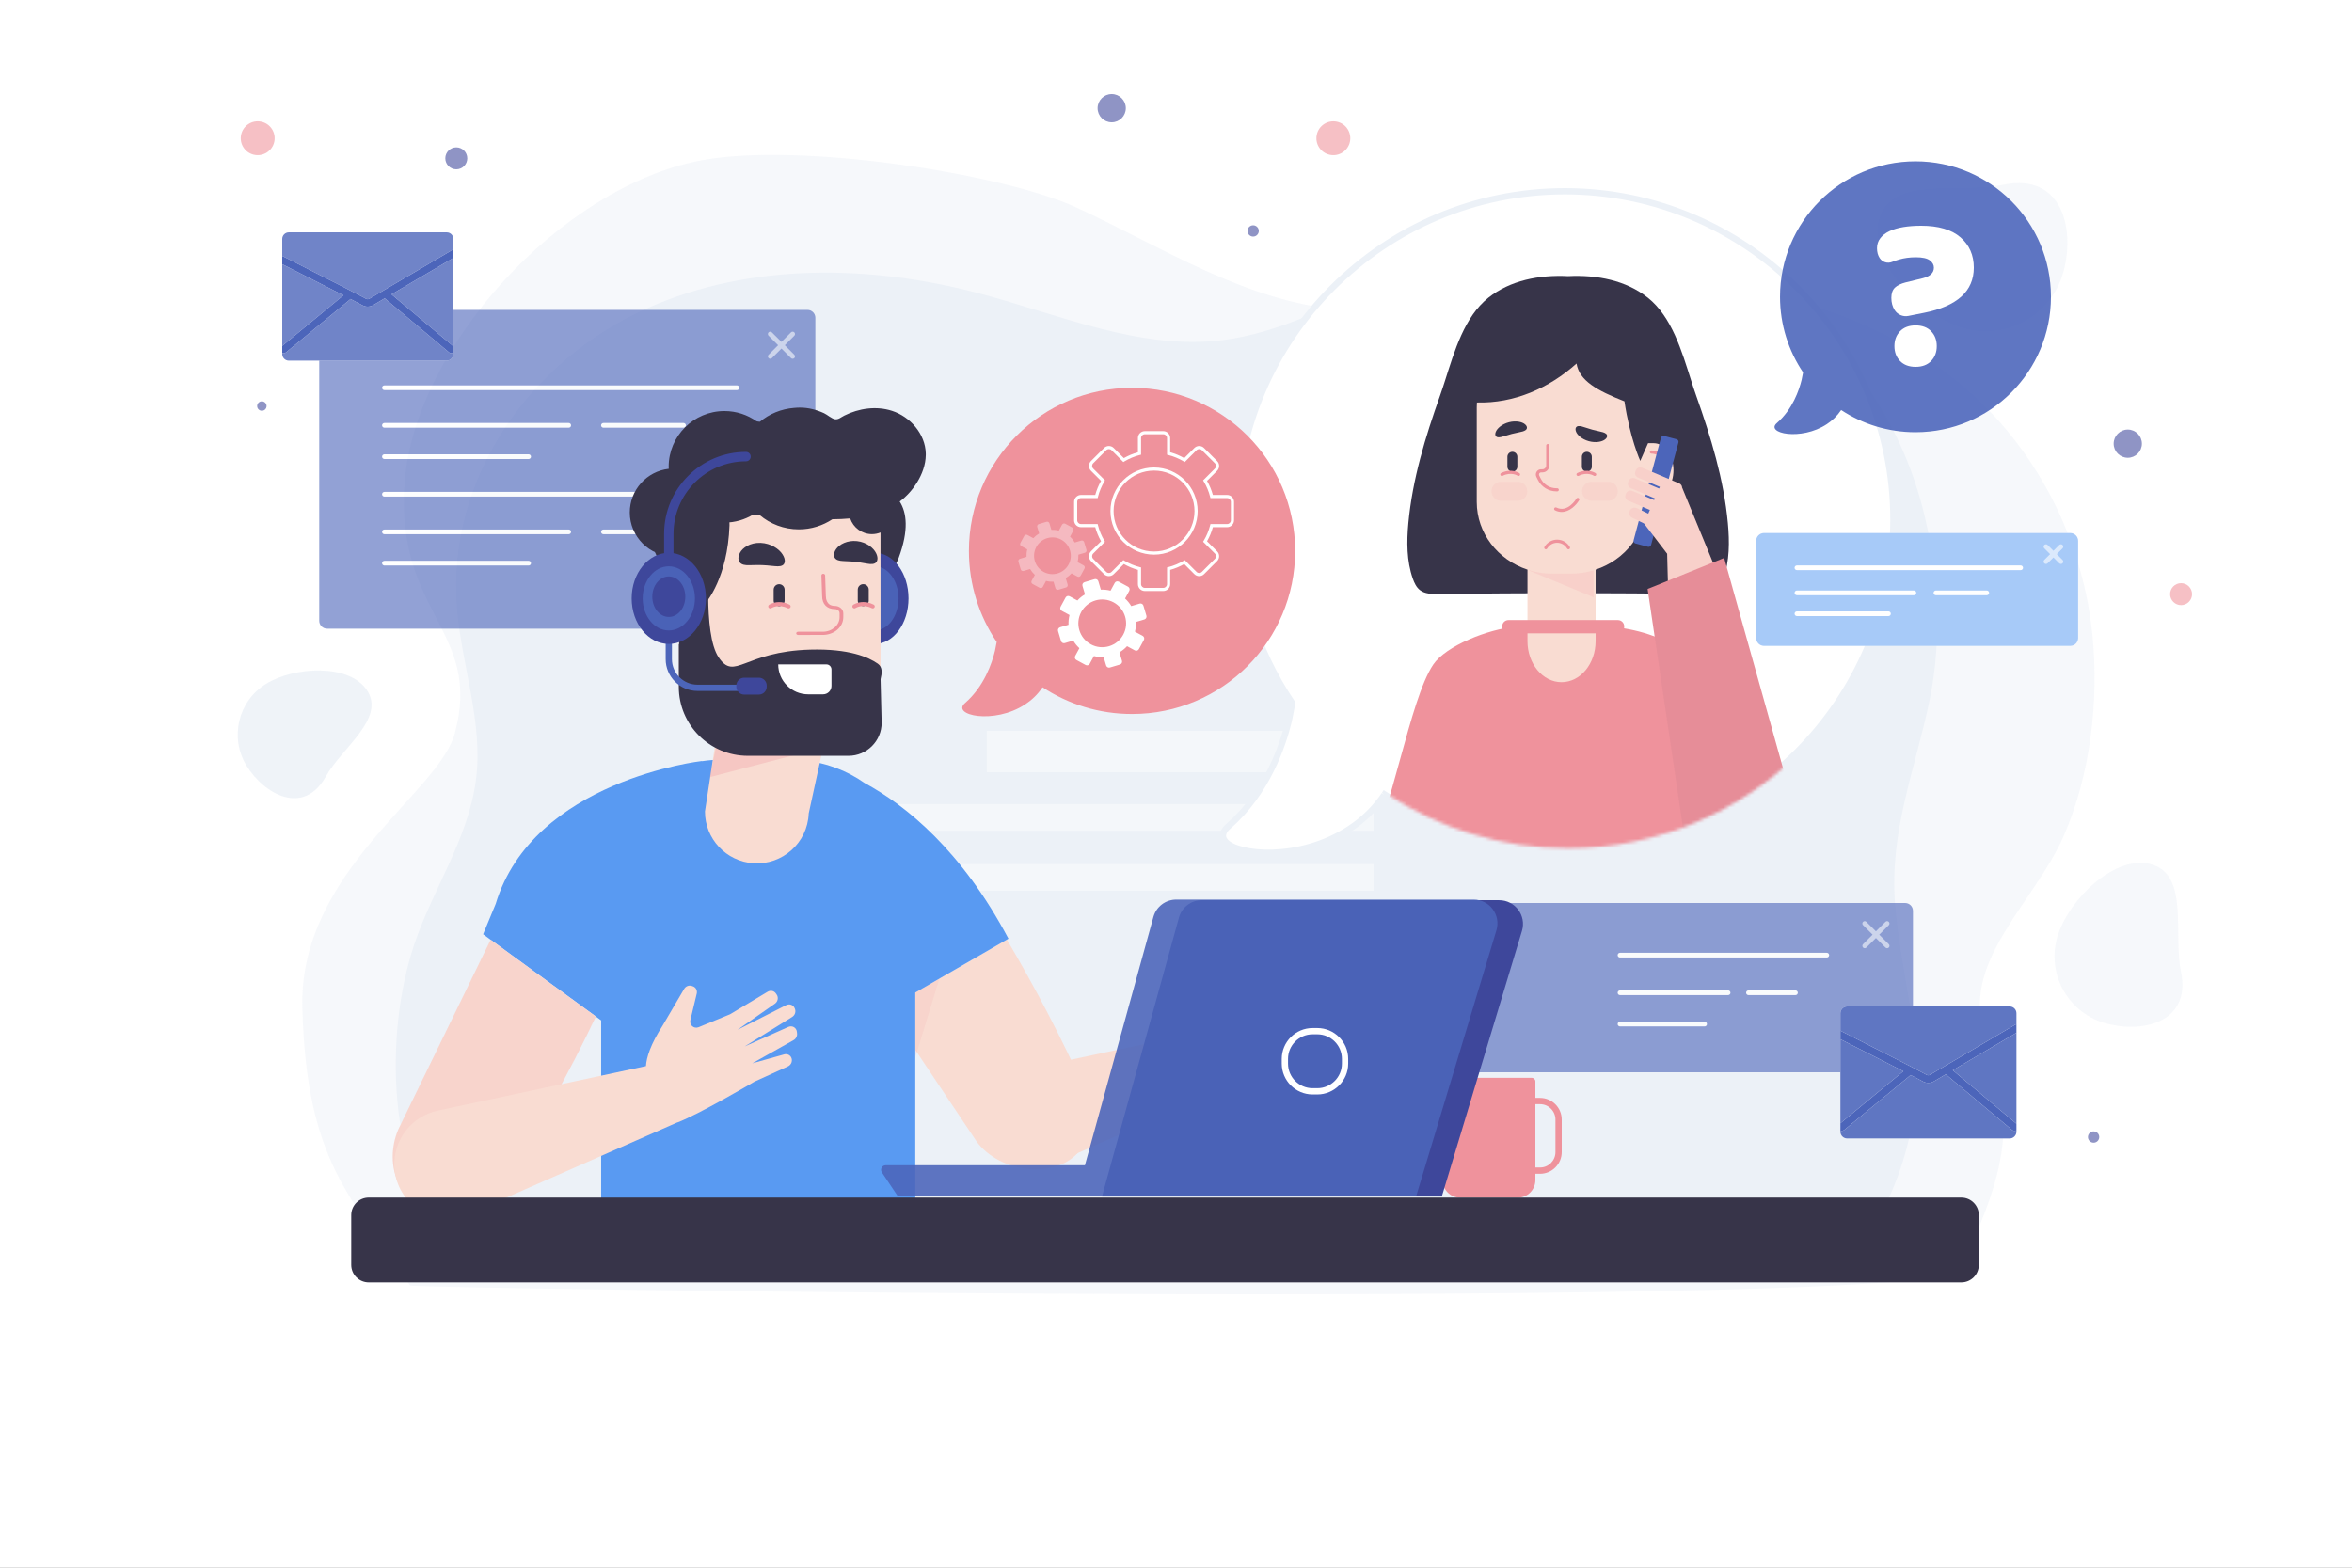 <svg width="750" height="500" viewBox="0 0 750 500" fill="none" xmlns="http://www.w3.org/2000/svg">
<rect x="0" y="0" width="750" height="500" fill="#808080" stroke="none"/>
<g clip-path="url(#clip0_127_3632)">
<path d="M750 0H0V500H750V0Z" fill="white"/>
<path opacity="0.81" d="M78.666 244.311C73.13 235.385 75.878 223.662 84.804 218.126C93.73 212.59 111.654 211.492 117.19 220.418C122.726 229.344 109.04 238.497 103.899 247.656C96.729 260.429 84.202 253.236 78.666 244.311Z" fill="#ECF1F7"/>
<path opacity="0.47" d="M670.747 326.171C659.067 322.562 652.525 310.167 656.135 298.486C659.744 286.806 674.646 272.148 686.327 275.757C698.007 279.367 692.981 297.861 695.463 309.831C698.924 326.527 682.427 329.78 670.747 326.171Z" fill="#ECF1F7"/>
<path opacity="0.47" d="M657.717 87.566C653.535 101.101 639.172 108.682 625.637 104.499C612.102 100.316 595.117 83.048 599.3 69.513C603.483 55.978 624.913 61.802 638.784 58.926C658.13 54.916 661.9 74.032 657.717 87.566Z" fill="#ECF1F7"/>
<path opacity="0.47" d="M625.314 404.844C635.829 380.239 645.324 362.052 633.28 330.752C624.299 307.412 648.7 288.19 658.14 266.464C666.542 247.128 669.308 223.875 667.258 202.807C664.46 174.043 651 145.23 627.688 124.639C591.363 92.554 536.416 84.467 488.259 91.885C468.088 94.992 448.084 100.495 427.431 98.763C397.308 96.237 370.773 78.919 343.347 66.224C319.826 55.337 254.738 45.249 223.528 51.162C178.527 59.686 132.061 111.153 129 154C126 196 154 201 145 234C139.814 253.015 95.243 278.055 96.411 321.414C97.74 370.754 111.786 381.265 130.74 409.992C131.387 410.973 619.628 418.151 625.314 404.844Z" fill="#ECF1F7"/>
<path d="M593.22 398.075C601.136 386.805 606.661 373.752 609.405 360.108C614.479 334.879 606.345 313.359 604.316 288.621C602.395 265.2 610.714 245.504 615.329 223.197C619.436 203.345 618.068 180.859 612.912 161.348C605.873 134.71 589.662 110.043 566.306 95.006C529.913 71.575 481.378 74.334 441.178 90.451C424.34 97.202 408.032 106.184 389.999 108.456C363.698 111.77 338.1 100.433 312.48 93.632C277.605 84.374 239.32 83.687 206.415 98.299C169.106 114.866 142.578 152.264 145.678 193.455C147.082 212.119 154.267 230.538 151.724 249.079C149.145 267.884 137.973 283.616 132.059 301.327C122.606 329.638 123.199 373.534 144.119 397.08C144.832 397.884 592.679 398.846 593.22 398.075Z" fill="#ECF1F7"/>
<path opacity="0.58" d="M678.5 146C680.985 146 683 143.985 683 141.5C683 139.015 680.985 137 678.5 137C676.015 137 674 139.015 674 141.5C674 143.985 676.015 146 678.5 146Z" fill="#3E479B"/>
<path opacity="0.58" d="M354.5 39C356.985 39 359 36.985 359 34.5C359 32.015 356.985 30 354.5 30C352.015 30 350 32.015 350 34.5C350 36.985 352.015 39 354.5 39Z" fill="#3E479B"/>
<path opacity="0.58" d="M695.5 193C697.433 193 699 191.433 699 189.5C699 187.567 697.433 186 695.5 186C693.567 186 692 187.567 692 189.5C692 191.433 693.567 193 695.5 193Z" fill="#EF929C"/>
<path opacity="0.58" d="M112.5 112C114.985 112 117 109.985 117 107.5C117 105.015 114.985 103 112.5 103C110.015 103 108 105.015 108 107.5C108 109.985 110.015 112 112.5 112Z" fill="#EF929C"/>
<path opacity="0.58" d="M145.5 54C147.433 54 149 52.433 149 50.5C149 48.567 147.433 47 145.5 47C143.567 47 142 48.567 142 50.5C142 52.433 143.567 54 145.5 54Z" fill="#3E479B"/>
<path opacity="0.58" d="M83.5 131C84.328 131 85 130.328 85 129.5C85 128.672 84.328 128 83.5 128C82.672 128 82 128.672 82 129.5C82 130.328 82.672 131 83.5 131Z" fill="#3E479B"/>
<path opacity="0.58" d="M430.459 45.217C429.836 48.136 426.964 49.996 424.046 49.373C421.127 48.75 419.267 45.878 419.89 42.96C420.513 40.041 423.385 38.181 426.303 38.804C429.221 39.427 431.082 42.298 430.459 45.217Z" fill="#EF929C"/>
<path opacity="0.58" d="M87.459 45.217C86.836 48.136 83.964 49.996 81.046 49.373C78.127 48.75 76.267 45.878 76.89 42.96C77.513 40.041 80.385 38.181 83.303 38.804C86.221 39.427 88.082 42.298 87.459 45.217Z" fill="#EF929C"/>
<path opacity="0.58" d="M401.361 74.027C401.153 75 400.196 75.62 399.223 75.412C398.25 75.204 397.63 74.247 397.838 73.274C398.046 72.301 399.003 71.681 399.976 71.889C400.949 72.097 401.569 73.054 401.361 74.027Z" fill="#3E479B"/>
<path opacity="0.58" d="M669.361 363.027C669.153 364 668.196 364.62 667.223 364.412C666.25 364.204 665.63 363.247 665.838 362.274C666.046 361.301 667.003 360.681 667.976 360.889C668.949 361.097 669.569 362.054 669.361 363.027Z" fill="#3E479B"/>
<g opacity="0.68">
<g opacity="0.89">
<path d="M257.498 200.51H104.295C102.913 200.51 101.793 199.39 101.793 198.008V101.343C101.793 99.961 102.913 98.841 104.295 98.841H257.498C258.88 98.841 260 99.961 260 101.343V198.008C260 199.389 258.88 200.51 257.498 200.51Z" fill="#4C65BA"/>
</g>
<path d="M235 158.388H122.584C122.17 158.388 121.834 158.052 121.834 157.638C121.834 157.224 122.17 156.888 122.584 156.888H235C235.414 156.888 235.75 157.224 235.75 157.638C235.75 158.052 235.414 158.388 235 158.388Z" fill="white"/>
<path d="M168.572 180.368H122.584C122.17 180.368 121.834 180.032 121.834 179.618C121.834 179.204 122.17 178.868 122.584 178.868H168.572C168.986 178.868 169.322 179.204 169.322 179.618C169.322 180.032 168.986 180.368 168.572 180.368Z" fill="white"/>
<path d="M181.347 170.377H122.584C122.17 170.377 121.834 170.041 121.834 169.627C121.834 169.213 122.17 168.877 122.584 168.877H181.347C181.761 168.877 182.097 169.213 182.097 169.627C182.097 170.041 181.761 170.377 181.347 170.377Z" fill="white"/>
<path d="M217.967 170.377H192.418C192.004 170.377 191.668 170.041 191.668 169.627C191.668 169.213 192.004 168.877 192.418 168.877H217.967C218.381 168.877 218.717 169.213 218.717 169.627C218.717 170.041 218.381 170.377 217.967 170.377Z" fill="white"/>
<path d="M235 124.418H122.584C122.17 124.418 121.834 124.082 121.834 123.668C121.834 123.254 122.17 122.918 122.584 122.918H235C235.414 122.918 235.75 123.254 235.75 123.668C235.75 124.082 235.414 124.418 235 124.418Z" fill="white"/>
<path d="M168.572 146.398H122.584C122.17 146.398 121.834 146.062 121.834 145.648C121.834 145.234 122.17 144.898 122.584 144.898H168.572C168.986 144.898 169.322 145.234 169.322 145.648C169.322 146.063 168.986 146.398 168.572 146.398Z" fill="white"/>
<path d="M181.347 136.407H122.584C122.17 136.407 121.834 136.071 121.834 135.657C121.834 135.243 122.17 134.907 122.584 134.907H181.347C181.761 134.907 182.097 135.243 182.097 135.657C182.097 136.071 181.761 136.407 181.347 136.407Z" fill="white"/>
<path d="M217.967 136.407H192.418C192.004 136.407 191.668 136.071 191.668 135.657C191.668 135.243 192.004 134.907 192.418 134.907H217.967C218.381 134.907 218.717 135.243 218.717 135.657C218.717 136.071 218.381 136.407 217.967 136.407Z" fill="white"/>
<g opacity="0.59">
<path d="M252.757 114.427C252.565 114.427 252.373 114.354 252.227 114.207L245.083 107.064C244.79 106.771 244.79 106.296 245.083 106.003C245.376 105.71 245.851 105.71 246.144 106.003L253.288 113.147C253.581 113.44 253.581 113.915 253.288 114.207C253.141 114.354 252.949 114.427 252.757 114.427Z" fill="white"/>
<path d="M245.614 114.427C245.422 114.427 245.23 114.354 245.084 114.207C244.791 113.914 244.791 113.439 245.084 113.147L252.228 106.003C252.521 105.71 252.996 105.71 253.289 106.003C253.582 106.296 253.582 106.771 253.289 107.064L246.145 114.207C245.998 114.354 245.806 114.427 245.614 114.427Z" fill="white"/>
</g>
</g>
<path d="M142.458 74.105H92.106C90.943 74.105 90 75.048 90 76.211V81.622V84.27V110.316V112.577V112.921C90 114.084 90.943 115.027 92.106 115.027H142.458C143.621 115.027 144.564 114.084 144.564 112.921V112.487V110.458V82.267V79.629V76.212C144.564 75.049 143.621 74.105 142.458 74.105Z" fill="white"/>
<path opacity="0.8" d="M111.215 92.41L116.736 95.308C117.065 95.48 117.456 95.476 117.781 95.293L142.296 80.864L144.141 79.778C144.275 79.699 144.419 79.651 144.565 79.629V76.212C144.565 75.049 143.622 74.106 142.459 74.106H92.106C90.943 74.106 90 75.049 90 76.212V81.623L91.331 82.3L111.215 92.41Z" fill="#4C65BA"/>
<path opacity="0.8" d="M90 84.271V110.317L109.509 94.191L90 84.271Z" fill="#4C65BA"/>
<path opacity="0.8" d="M144.564 110.46V82.267L124.83 93.883L144.564 110.46Z" fill="#4C65BA"/>
<path opacity="0.8" d="M143.193 112.391L122.672 95.153L118.958 97.339C118.418 97.643 117.827 97.795 117.239 97.795C116.69 97.795 116.142 97.663 115.639 97.399L111.75 95.357C111.696 95.428 111.635 95.496 111.563 95.556L91.189 112.397C90.969 112.579 90.702 112.668 90.438 112.668C90.288 112.668 90.14 112.635 90 112.579V112.923C90 114.086 90.943 115.029 92.106 115.029H142.458C143.621 115.029 144.564 114.086 144.564 112.923V112.489C144.377 112.603 144.166 112.668 143.951 112.668C143.684 112.668 143.414 112.577 143.193 112.391Z" fill="#4C65BA"/>
<path d="M144.564 79.629C144.419 79.651 144.275 79.698 144.14 79.778L142.295 80.864L117.78 95.293C117.455 95.476 117.065 95.481 116.735 95.308L111.214 92.41L91.33 82.3L90 81.623V84.271L109.509 94.191L90 110.317V112.579C90.14 112.635 90.288 112.668 90.438 112.668C90.703 112.668 90.969 112.579 91.189 112.397L111.563 95.556C111.635 95.496 111.696 95.429 111.75 95.357L115.639 97.399C116.142 97.663 116.689 97.795 117.239 97.795C117.827 97.795 118.418 97.643 118.958 97.339L122.672 95.153L143.193 112.391C143.414 112.577 143.684 112.668 143.951 112.668C144.166 112.668 144.377 112.603 144.564 112.489V110.46L124.83 93.883L144.564 82.267V79.629Z" fill="#4C65BA"/>
<g opacity="0.68">
<g opacity="0.89">
<path d="M607.498 342H458.502C457.12 342 456 340.88 456 339.498V290.502C456 289.12 457.12 288 458.502 288H607.498C608.88 288 610 289.12 610 290.502V339.498C610 340.88 608.88 342 607.498 342Z" fill="#4C65BA"/>
</g>
<path d="M582.524 305.388H516.584C516.17 305.388 515.834 305.052 515.834 304.638C515.834 304.224 516.17 303.888 516.584 303.888H582.524C582.938 303.888 583.274 304.224 583.274 304.638C583.274 305.052 582.938 305.388 582.524 305.388Z" fill="white"/>
<path d="M543.56 327.368H516.584C516.17 327.368 515.834 327.032 515.834 326.618C515.834 326.204 516.17 325.868 516.584 325.868H543.56C543.974 325.868 544.31 326.204 544.31 326.618C544.31 327.032 543.974 327.368 543.56 327.368Z" fill="white"/>
<path d="M551.053 317.377H516.584C516.17 317.377 515.834 317.041 515.834 316.627C515.834 316.213 516.17 315.877 516.584 315.877H551.053C551.467 315.877 551.803 316.213 551.803 316.627C551.803 317.041 551.467 317.377 551.053 317.377Z" fill="white"/>
<path d="M572.533 317.377H557.547C557.133 317.377 556.797 317.041 556.797 316.627C556.797 316.213 557.133 315.877 557.547 315.877H572.533C572.947 315.877 573.283 316.213 573.283 316.627C573.283 317.041 572.947 317.377 572.533 317.377Z" fill="white"/>
<g opacity="0.59">
<path d="M601.758 302.427C601.566 302.427 601.374 302.354 601.228 302.207L594.085 295.064C593.792 294.771 593.792 294.296 594.085 294.003C594.378 293.71 594.853 293.71 595.145 294.003L602.289 301.147C602.582 301.44 602.582 301.915 602.289 302.207C602.142 302.353 601.95 302.427 601.758 302.427Z" fill="white"/>
<path d="M594.614 302.427C594.422 302.427 594.23 302.354 594.084 302.207C593.791 301.914 593.791 301.44 594.084 301.147L601.227 294.003C601.52 293.71 601.995 293.71 602.288 294.003C602.581 294.296 602.581 294.771 602.288 295.064L595.144 302.207C594.998 302.353 594.807 302.427 594.614 302.427Z" fill="white"/>
</g>
</g>
<path d="M640.833 321H589.027C587.83 321 586.86 321.97 586.86 323.167V328.734V331.459V358.258V360.585V360.939C586.86 362.136 587.83 363.106 589.027 363.106H640.833C642.03 363.106 643 362.136 643 360.939V360.493V358.405V329.398V326.683V323.167C643 321.97 642.03 321 640.833 321Z" fill="white"/>
<path opacity="0.89" d="M608.687 339.833L614.368 342.815C614.707 342.992 615.108 342.987 615.443 342.799L640.666 327.953L642.564 326.836C642.702 326.754 642.85 326.705 643 326.683V323.167C643 321.97 642.03 321 640.833 321H589.027C587.83 321 586.86 321.97 586.86 323.167V328.734L588.229 329.43L608.687 339.833Z" fill="#4C65BA"/>
<path opacity="0.89" d="M586.859 331.459V358.258L606.932 341.665L586.859 331.459Z" fill="#4C65BA"/>
<path opacity="0.89" d="M643 358.405V329.398L622.696 341.349L643 358.405Z" fill="#4C65BA"/>
<path opacity="0.89" d="M641.589 360.392L620.475 342.656L616.654 344.905C616.098 345.218 615.49 345.374 614.885 345.374C614.32 345.374 613.756 345.238 613.239 344.966L609.238 342.865C609.182 342.938 609.12 343.008 609.046 343.069L588.083 360.397C587.856 360.584 587.582 360.675 587.31 360.675C587.156 360.675 587.004 360.641 586.859 360.583V360.937C586.859 362.134 587.829 363.104 589.026 363.104H640.832C642.029 363.104 642.999 362.134 642.999 360.937V360.491C642.806 360.609 642.589 360.675 642.368 360.675C642.094 360.676 641.817 360.583 641.589 360.392Z" fill="#4C65BA"/>
<path d="M643 326.683C642.85 326.705 642.702 326.755 642.564 326.836L640.666 327.953L615.443 342.8C615.109 342.988 614.707 342.993 614.368 342.816L608.687 339.834L588.229 329.431L586.86 328.735V331.46L606.932 341.666L586.86 358.258V360.585C587.004 360.643 587.156 360.677 587.311 360.677C587.583 360.677 587.857 360.586 588.084 360.399L609.047 343.071C609.121 343.01 609.183 342.94 609.239 342.867L613.24 344.968C613.757 345.24 614.321 345.376 614.886 345.376C615.491 345.376 616.099 345.22 616.655 344.907L620.476 342.658L641.59 360.394C641.818 360.585 642.095 360.679 642.37 360.679C642.591 360.679 642.808 360.612 643.001 360.495V358.407L622.697 341.351L643 329.398V326.683Z" fill="#4C65BA"/>
<g opacity="0.43">
<path d="M438 233.085H314.671V246.275H438V233.085Z" fill="white"/>
<path d="M438 256.469H286.21V264.972H438V256.469Z" fill="white"/>
<path d="M438 275.602H286.21V284.105H438V275.602Z" fill="white"/>
</g>
<path d="M498.997 61C441.134 61 394.227 107.907 394.227 165.77C394.227 187.433 400.803 207.559 412.066 224.264C412.025 224.578 411.376 227.778 410.958 229.929C409 238.004 403.95 252.805 391.846 263.397C382.465 271.297 410.35 277.557 430.426 264.298C434.527 261.612 438.321 258.069 441.43 253.487C441.458 253.446 441.481 253.406 441.509 253.365C458.014 264.219 477.766 270.54 498.998 270.54C556.861 270.54 603.769 223.633 603.769 165.77C603.769 107.907 556.86 61 498.997 61Z" fill="white"/>
<path d="M389.756 268.746C389.08 267.843 387.869 265.437 391.186 262.644C403.124 252.199 408.087 237.516 409.975 229.738C410.139 228.895 410.338 227.89 410.522 226.961C410.706 226.036 410.908 225.019 411.009 224.487C399.372 207.086 393.225 186.792 393.225 165.771C393.225 107.449 440.673 60.001 498.996 60.001C557.319 60.001 604.766 107.449 604.766 165.771C604.766 224.093 557.318 271.541 498.996 271.541C478.604 271.541 458.844 265.733 441.78 254.735C438.861 258.851 435.229 262.347 430.975 265.132C422.432 270.775 412.468 272.95 404.402 272.95C397.274 272.95 391.629 271.252 389.756 268.746ZM441.427 253.486L440.675 252.81L441.226 251.983L442.057 252.529C458.979 263.658 478.668 269.541 498.995 269.541C556.215 269.541 602.765 222.99 602.765 165.771C602.765 108.552 556.215 62 498.995 62C441.775 62 395.224 108.551 395.224 165.77C395.224 186.527 401.333 206.561 412.892 223.705L413.104 224.019L413.054 224.394C413.027 224.598 412.868 225.409 412.483 227.35C412.299 228.277 412.101 229.279 411.927 230.165C409.975 238.218 404.854 253.341 392.487 264.162C390.24 266.055 391.081 267.18 391.356 267.549C394.455 271.696 414.085 273.89 429.875 263.462C434.143 260.666 437.752 257.121 440.6 252.926L441.427 253.486Z" fill="#ECF1F7"/>
<mask id="mask0_127_3632" style="mask-type:luminance" maskUnits="userSpaceOnUse" x="390" y="61" width="215" height="211">
<path d="M499.997 61C442.134 61 395.227 107.907 395.227 165.77C395.227 187.433 401.803 207.559 413.066 224.264C413.025 224.578 412.376 227.778 411.958 229.929C410 238.004 404.95 252.805 392.846 263.397C383.465 271.297 411.35 277.557 431.426 264.298C435.527 261.612 439.321 258.069 442.43 253.487C442.458 253.446 442.481 253.406 442.509 253.365C459.014 264.219 478.766 270.54 499.998 270.54C557.861 270.54 604.769 223.633 604.769 165.77C604.769 107.907 557.86 61 499.997 61Z" fill="white"/>
</mask>
<g mask="url(#mask0_127_3632)">
<path d="M507.789 199.589H493.074C493.074 199.589 484.433 199.644 483.282 199.856C474.517 200.661 461 206 457 212C449.455 223.317 443.98 259.076 435 276L454.72 282.112H540.954L542.131 218.177C542.13 207.911 526.755 199.589 507.789 199.589Z" fill="#EF929C"/>
<path d="M550.978 166.86C549.69 152.888 545.562 139.388 540.889 126.222C540.339 124.672 539.809 123.044 539.274 121.372C536.252 111.915 533.098 101.048 525.477 94.963C518.519 89.408 509.232 87.602 500.036 88.072C490.839 87.602 481.552 89.407 474.594 94.963C466.973 101.048 463.819 111.915 460.797 121.372C460.263 123.044 459.733 124.672 459.182 126.222C454.509 139.388 450.381 152.888 449.093 166.86C448.546 172.791 448.538 178.912 450.506 184.533C450.992 185.922 451.642 187.329 452.81 188.225C454.373 189.423 456.507 189.456 458.477 189.438C472.33 189.307 486.181 189.186 500.035 189.174C513.889 189.186 527.739 189.307 541.593 189.438C543.563 189.457 545.696 189.423 547.26 188.225C548.428 187.33 549.078 185.922 549.564 184.533C551.533 178.911 551.525 172.791 550.978 166.86Z" fill="#373449"/>
<path d="M527.31 141.345H525.529L523.038 146.995C523.038 146.995 519.748 139.792 518 128C509.26 124.547 503.62 121.441 502.72 115.944C493.932 123.821 482.825 128.688 470.96 128.371C470.926 128.871 470.902 129.374 470.902 129.882V160.054C470.902 170.078 477.667 178.581 487.076 181.683V204.484C487.076 211.715 491.94 217.578 497.939 217.578C503.939 217.578 508.802 211.716 508.802 204.484V181.683C518.211 178.581 524.976 170.078 524.976 160.054V158.593H527.31C530.804 158.593 533.636 154.732 533.636 149.97C533.636 145.206 530.804 141.345 527.31 141.345Z" fill="#F9DCD2"/>
<path opacity="0.16" d="M494.921 182.951C492.406 182.951 489.982 182.581 487.703 181.897L487.575 181.981L508.173 190.501V181.897C505.895 182.58 503.471 182.95 500.956 182.95H494.921V182.951Z" fill="#EF929C"/>
<path d="M531.456 149.985C531.18 149.985 530.956 149.761 530.956 149.485C530.956 144.727 526.776 144.672 526.599 144.672C526.323 144.672 526.099 144.448 526.099 144.172C526.099 143.896 526.323 143.672 526.599 143.672C526.653 143.672 531.956 143.738 531.956 149.485C531.956 149.761 531.732 149.985 531.456 149.985Z" fill="#EF929C"/>
<path opacity="0.11" d="M483.968 159.725H478.655C476.978 159.725 475.619 158.366 475.619 156.689C475.619 155.012 476.978 153.653 478.655 153.653H483.968C485.645 153.653 487.004 155.012 487.004 156.689C487.003 158.366 485.644 159.725 483.968 159.725Z" fill="#EF929C"/>
<path opacity="0.11" d="M512.843 159.725H507.53C505.853 159.725 504.494 158.366 504.494 156.689C504.494 155.012 505.853 153.653 507.53 153.653H512.843C514.52 153.653 515.879 155.012 515.879 156.689C515.879 158.366 514.52 159.725 512.843 159.725Z" fill="#EF929C"/>
<path d="M492.923 175.201C492.837 175.201 492.751 175.18 492.673 175.134C492.434 174.996 492.352 174.69 492.49 174.451C493.324 173.01 494.875 172.115 496.538 172.115C498.2 172.115 499.751 173.01 500.586 174.45C500.725 174.689 500.643 174.994 500.404 175.133C500.166 175.27 499.859 175.191 499.72 174.951C499.064 173.818 497.844 173.114 496.537 173.114C495.229 173.114 494.011 173.818 493.354 174.951C493.263 175.112 493.095 175.201 492.923 175.201Z" fill="#EF929C"/>
<path d="M482.262 150.431C481.388 150.431 480.679 149.722 480.679 148.848V145.681C480.679 144.806 481.388 144.098 482.262 144.098C483.137 144.098 483.845 144.807 483.845 145.681V148.848C483.845 149.723 483.136 150.431 482.262 150.431Z" fill="#373449"/>
<path d="M486.512 137.154C485.963 137.58 485.142 137.71 484.357 137.881C483.563 138.036 482.768 138.212 482.084 138.389C481.398 138.566 480.617 138.796 479.847 139.045C479.077 139.275 478.292 139.56 477.614 139.45C476.961 139.353 476.538 138.702 477.008 137.645C477.442 136.623 478.915 135.253 481.183 134.661C483.452 134.081 485.375 134.575 486.224 135.266C487.12 135.971 487.043 136.751 486.512 137.154Z" fill="#373449"/>
<path d="M506.009 150.431C505.134 150.431 504.426 149.722 504.426 148.848V145.681C504.426 144.806 505.135 144.098 506.009 144.098C506.884 144.098 507.592 144.807 507.592 145.681V148.848C507.592 149.723 506.883 150.431 506.009 150.431Z" fill="#373449"/>
<path d="M503.256 135.901C503.945 135.804 504.721 136.099 505.487 136.341C506.254 136.601 507.03 136.843 507.712 137.029C508.395 137.216 509.187 137.404 509.98 137.571C510.763 137.754 511.585 137.897 512.119 138.329C512.637 138.738 512.681 139.513 511.748 140.196C510.863 140.867 508.905 141.325 506.642 140.711C504.385 140.087 502.961 138.703 502.568 137.681C502.141 136.625 502.594 135.986 503.256 135.901Z" fill="#373449"/>
<path d="M497.974 163.28C497.293 163.28 496.579 163.124 495.846 162.757C495.599 162.633 495.499 162.333 495.622 162.086C495.746 161.839 496.046 161.742 496.293 161.862C499.864 163.646 502.587 159.215 502.701 159.025C502.843 158.789 503.148 158.712 503.387 158.855C503.623 158.997 503.7 159.304 503.558 159.541C502.665 161.031 500.559 163.28 497.974 163.28Z" fill="#EF929C"/>
<path d="M503.198 151.82C503.015 151.82 502.839 151.719 502.751 151.544C502.628 151.297 502.727 150.997 502.975 150.873C506.232 149.245 508.686 150.836 508.789 150.904C509.018 151.057 509.081 151.367 508.928 151.597C508.775 151.827 508.467 151.887 508.237 151.737C508.154 151.682 506.144 150.407 503.423 151.767C503.35 151.803 503.273 151.82 503.198 151.82Z" fill="#EF929C"/>
<path d="M478.912 151.82C478.729 151.82 478.553 151.719 478.465 151.544C478.342 151.297 478.442 150.997 478.689 150.873C481.945 149.245 484.399 150.836 484.503 150.904C484.732 151.057 484.795 151.367 484.642 151.597C484.488 151.827 484.18 151.887 483.951 151.737C483.867 151.682 481.857 150.407 479.137 151.767C479.063 151.803 478.987 151.82 478.912 151.82Z" fill="#EF929C"/>
<path d="M496.573 156.722H496.326C493.8 156.722 491.528 155.318 490.398 153.059L489.915 152.093C489.654 151.57 489.682 150.961 489.989 150.465C490.296 149.968 490.829 149.671 491.413 149.671H491.856C492.513 149.671 493.047 149.137 493.047 148.48V142.102C493.047 141.826 493.271 141.602 493.547 141.602C493.823 141.602 494.047 141.826 494.047 142.102V148.48C494.047 149.688 493.064 150.671 491.856 150.671H491.413C491.174 150.671 490.965 150.788 490.84 150.991C490.714 151.194 490.703 151.433 490.81 151.647L491.293 152.613C492.252 154.532 494.181 155.723 496.326 155.723H496.573C496.849 155.723 497.073 155.947 497.073 156.223C497.073 156.498 496.85 156.722 496.573 156.722Z" fill="#EF929C"/>
<path d="M481.012 202H515.919C517.023 202 517.919 201.105 517.919 200V199.768C517.919 198.663 517.023 197.768 515.919 197.768H481.012C479.907 197.768 479.012 198.663 479.012 199.768V200C479.012 201.105 479.907 202 481.012 202Z" fill="#EF929C"/>
<path d="M525.486 174.396L521.503 173.334C521.064 173.217 520.802 172.766 520.92 172.326L529.642 139.62C529.759 139.181 530.21 138.919 530.65 139.036L534.633 140.098C535.072 140.215 535.334 140.666 535.217 141.106L526.495 173.812C526.376 174.252 525.925 174.513 525.486 174.396Z" fill="#4C65BA"/>
<path d="M547.018 181.384L536.378 155.5C536.35 154.943 536.023 154.419 535.477 154.188L523.618 149.168C522.858 148.846 521.974 149.205 521.652 149.965L521.495 150.336C521.173 151.096 521.532 151.98 522.292 152.302L529.307 155.271L529.066 155.828L521.317 152.548C520.557 152.226 519.673 152.585 519.351 153.345L519.194 153.716C518.872 154.476 519.231 155.361 519.991 155.682L527.713 158.95L527.471 159.507L520.493 156.553C519.733 156.231 518.849 156.59 518.527 157.35L518.37 157.721C518.049 158.481 518.407 159.365 519.167 159.687L526.119 162.629L525.6 163.828L521.955 162.075C521.112 161.669 520.09 162.027 519.685 162.871C519.279 163.714 519.638 164.736 520.481 165.141L524.247 166.952L531.625 176.61L531.879 186.297L547.018 181.384Z" fill="#F9DCD2"/>
<path opacity="0.16" d="M547.018 181.384L536.378 155.5C536.35 154.943 536.023 154.419 535.477 154.188L523.618 149.168C522.858 148.846 521.974 149.205 521.652 149.965L521.495 150.336C521.173 151.096 521.532 151.98 522.292 152.302L529.307 155.271L529.066 155.828L521.317 152.548C520.557 152.226 519.673 152.585 519.351 153.345L519.194 153.716C518.872 154.476 519.231 155.361 519.991 155.682L527.713 158.95L527.471 159.507L520.493 156.553C519.733 156.231 518.849 156.59 518.527 157.35L518.37 157.721C518.049 158.481 518.407 159.365 519.167 159.687L526.119 162.629L525.6 163.828L521.955 162.075C521.112 161.669 520.09 162.027 519.685 162.871C519.279 163.714 519.638 164.736 520.481 165.141L524.247 166.952L531.625 176.61L531.879 186.297L547.018 181.384Z" fill="#EF929C"/>
<path d="M538 273L525.385 187.847L549.794 177.956L575 268C580.587 289.41 538 273 538 273Z" fill="#EF929C"/>
<path opacity="0.05" d="M538 273L525.385 187.847L549.794 177.956L575 268C580.587 289.41 538 273 538 273Z" fill="#373449"/>
</g>
<path opacity="0.89" d="M610.804 51.457C586.947 51.457 567.608 70.797 567.608 94.653C567.608 103.584 570.319 111.882 574.963 118.77C574.946 118.899 574.679 120.219 574.506 121.106C573.699 124.435 571.617 130.538 566.626 134.905C562.758 138.162 574.255 140.743 582.532 135.277C584.223 134.17 585.787 132.709 587.069 130.82C587.08 130.803 587.09 130.787 587.102 130.77C593.907 135.245 602.051 137.851 610.804 137.851C634.661 137.851 654 118.511 654 94.655C654 70.797 634.66 51.457 610.804 51.457Z" fill="#4C65BA"/>
<path d="M608.521 100.761C606.826 101.097 605.099 100.36 604.167 98.906L604.16 98.895C603.457 97.794 603.105 96.493 603.105 94.992C603.105 93.54 603.492 92.45 604.265 91.723C605.039 90.997 606.175 90.446 607.675 90.07L613.159 88.734C615.503 88.125 616.675 87 616.675 85.359C616.675 84.469 616.241 83.696 615.374 83.039C614.506 82.383 613.019 82.054 610.909 82.054C608.987 82.054 607.182 82.3 605.495 82.792C604.71 83.021 603.995 83.268 603.352 83.533C601.899 84.131 600.235 83.618 599.379 82.3C598.816 81.433 598.535 80.39 598.535 79.171C598.535 77.953 598.887 76.886 599.59 75.972C600.293 75.058 601.266 74.309 602.508 73.722C603.75 73.137 605.226 72.703 606.938 72.421C608.648 72.14 610.535 71.999 612.598 71.999C618.128 71.999 622.312 73.23 625.148 75.69C627.984 78.151 629.402 81.374 629.402 85.358C629.402 92.858 624.104 97.663 613.512 99.772L608.521 100.761ZM604.09 110.391C604.09 108.469 604.687 106.887 605.883 105.645C607.078 104.404 608.731 103.782 610.84 103.782C612.949 103.782 614.602 104.404 615.797 105.645C616.992 106.888 617.59 108.469 617.59 110.391C617.59 112.314 616.992 113.896 615.797 115.137C614.602 116.379 612.949 117.001 610.84 117.001C608.731 117.001 607.078 116.379 605.883 115.137C604.688 113.895 604.09 112.313 604.09 110.391Z" fill="white"/>
<path d="M660.165 206H562.502C561.12 206 560 204.88 560 203.498V172.502C560 171.12 561.12 170 562.502 170H660.165C661.547 170 662.667 171.12 662.667 172.502V203.498C662.667 204.88 661.547 206 660.165 206Z" fill="white"/>
<g opacity="0.53">
<path d="M660.165 206H562.502C561.12 206 560 204.88 560 203.498V172.502C560 171.12 561.12 170 562.502 170H660.165C661.547 170 662.667 171.12 662.667 172.502V203.498C662.667 204.88 661.547 206 660.165 206Z" fill="#599AF2"/>
</g>
<path d="M644.35 181.842H573C572.586 181.842 572.25 181.506 572.25 181.092C572.25 180.678 572.586 180.342 573 180.342H644.35C644.764 180.342 645.1 180.678 645.1 181.092C645.1 181.506 644.764 181.842 644.35 181.842Z" fill="white"/>
<path d="M602.188 196.495H573C572.586 196.495 572.25 196.159 572.25 195.745C572.25 195.331 572.586 194.995 573 194.995H602.188C602.602 194.995 602.938 195.331 602.938 195.745C602.938 196.159 602.602 196.495 602.188 196.495Z" fill="white"/>
<path d="M610.297 189.835H573C572.586 189.835 572.25 189.499 572.25 189.085C572.25 188.671 572.586 188.335 573 188.335H610.297C610.711 188.335 611.047 188.671 611.047 189.085C611.047 189.499 610.711 189.835 610.297 189.835Z" fill="white"/>
<path d="M633.539 189.835H617.323C616.909 189.835 616.573 189.499 616.573 189.085C616.573 188.671 616.909 188.335 617.323 188.335H633.539C633.953 188.335 634.289 188.671 634.289 189.085C634.289 189.499 633.953 189.835 633.539 189.835Z" fill="white"/>
<g opacity="0.59">
<path d="M657.172 179.868C656.98 179.868 656.788 179.795 656.642 179.648L651.879 174.885C651.586 174.592 651.586 174.117 651.879 173.824C652.172 173.531 652.647 173.531 652.94 173.824L657.703 178.587C657.996 178.88 657.996 179.355 657.703 179.648C657.556 179.795 657.364 179.868 657.172 179.868Z" fill="white"/>
<path d="M652.409 179.868C652.217 179.868 652.025 179.795 651.879 179.648C651.586 179.355 651.586 178.88 651.879 178.587L656.642 173.824C656.935 173.531 657.41 173.531 657.702 173.824C657.995 174.117 657.995 174.592 657.702 174.885L652.939 179.648C652.793 179.795 652.602 179.868 652.409 179.868Z" fill="white"/>
</g>
<path d="M346.631 349.205C338.662 331.032 329.454 313.929 321.078 299.675L291.859 316.567V334.85L311.367 363.993C318.748 374.289 337.903 376.845 345.238 365.771C348.487 360.865 348.995 354.594 346.631 349.205Z" fill="#F9DCD2"/>
<path d="M431.111 318.232C430.978 317.018 429.741 316.318 428.618 316.821L415.954 322.495L429.747 313.92C430.565 313.412 430.9 312.373 430.523 311.516L430.438 311.323C430.029 310.392 428.934 310.016 428.004 310.488L413.853 317.668L424.723 310.072C425.591 309.465 425.829 308.272 425.249 307.432L425.001 307.074C424.471 306.308 423.438 306.102 422.611 306.598L411.827 313.068C411.744 313.117 411.658 313.161 411.57 313.197L402.575 316.896C401.199 317.462 399.828 316.268 400.178 314.81L402.018 307.14C402.241 306.212 401.751 305.293 400.88 305.003L400.565 304.898C399.744 304.625 398.821 304.991 398.363 305.772L392.127 316.396C388.568 321.922 387.419 325.697 387.261 328.206L326.723 341.152C319.633 342.686 314.475 348.817 314.177 356.065C313.752 366.402 323.142 374.395 333.279 372.324L396.329 344.593C396.401 344.575 396.472 344.559 396.543 344.532C402.639 342.201 417.486 333.49 418.715 332.766C418.773 332.732 418.828 332.704 418.888 332.676L428.515 328.292C429.564 327.814 429.985 326.511 429.398 325.556C428.988 324.89 428.192 324.585 427.423 324.801L418.164 327.393L430.175 320.645C430.856 320.262 431.252 319.501 431.168 318.734L431.111 318.232Z" fill="#F9DCD2"/>
<path opacity="0.11" d="M304.077 297.343L291.366 338.849L286 289L304.077 297.343Z" fill="#EF929C"/>
<path d="M321.078 299.674L321.573 299.388C306.672 271.305 289.081 256.986 275.664 249.71C270.044 245.756 263.297 243.171 255.962 242.478C255.071 242.33 254.589 242.288 254.589 242.288L254.626 242.381C253.747 242.326 252.864 242.288 251.97 242.288H247.309H234.878H230.217C228.038 242.288 225.901 242.461 223.817 242.78L223.839 242.718C223.839 242.718 170.011 248.765 158.058 288.301L154.051 297.972L156.452 299.724L190.009 324.212L191.695 325.442V406.762L291.859 407.762V334.849V316.566L321.078 299.674Z" fill="#599AF2"/>
<path d="M127.038 360.157C122.024 371.791 127.648 386.086 140.918 386.657C146.797 386.911 154.821 384.523 158.219 379.719C170.962 361.703 181.765 341.539 190.01 324.213L156.453 299.725L127.038 360.157Z" fill="#F9DCD2"/>
<path opacity="0.11" d="M127.038 360.157C122.024 371.791 127.648 386.086 140.918 386.657C146.797 386.911 154.821 384.523 158.219 379.719C170.962 361.703 181.765 341.539 190.01 324.213L156.453 299.725L127.038 360.157Z" fill="#EF929C"/>
<path d="M254.105 329.075C253.96 327.743 252.601 326.974 251.368 327.527L237.469 333.754L252.607 324.343C253.504 323.785 253.873 322.645 253.459 321.705L253.366 321.493C252.917 320.471 251.715 320.059 250.694 320.577L235.163 328.456L247.093 320.12C248.046 319.454 248.307 318.144 247.67 317.223L247.398 316.83C246.817 315.989 245.683 315.764 244.775 316.308L232.939 323.409C232.848 323.463 232.754 323.511 232.656 323.551L222.784 327.611C221.274 328.232 219.769 326.922 220.153 325.322L222.173 316.904C222.417 315.885 221.88 314.877 220.923 314.559L220.577 314.444C219.676 314.145 218.663 314.547 218.16 315.403L211.316 327.063C207.41 333.128 206.149 337.271 205.975 340.025L139.534 354.233C131.753 355.917 126.092 362.645 125.765 370.6C125.299 381.945 135.604 390.718 146.73 388.445L215.928 358.011C216.006 357.991 216.085 357.974 216.163 357.945C222.853 355.386 239.148 345.826 240.497 345.032C240.56 344.995 240.621 344.964 240.687 344.934L251.252 340.123C252.404 339.598 252.865 338.168 252.221 337.12C251.771 336.389 250.898 336.055 250.053 336.291L239.891 339.136L253.073 331.73C253.82 331.31 254.255 330.474 254.163 329.632L254.105 329.075Z" fill="#F9DCD2"/>
<path d="M295.21 144.589C295.049 138.437 290.297 132.923 284.442 131.031C279.442 129.416 273.902 130.219 269.253 132.531C268.215 133.047 267.374 133.871 266.263 133.709C265.225 133.557 263.767 132.243 262.769 131.785C260.344 130.672 257.754 130 255.076 130C254.455 130 253.834 130.037 253.216 130.096C249.09 130.415 245.323 132.009 242.323 134.505C241.973 134.506 241.608 134.446 241.234 134.346C238.34 132.306 234.818 131.098 231.008 131.098C221.184 131.098 213.219 139.062 213.219 148.887C213.219 149.101 213.244 149.309 213.251 149.522C206.258 150.31 200.821 156.238 200.821 163.442C200.821 171.182 207.096 177.457 214.836 177.457C216.404 177.457 250.631 184.044 269.117 187.624C276.515 189.057 283.944 184.993 286.569 177.929C289.861 169.071 289.131 163.483 286.9 159.957C288.991 158.383 290.856 156.398 292.409 153.893C294.047 151.251 295.17 148.218 295.213 145.117C295.215 144.941 295.214 144.765 295.21 144.589Z" fill="#373449"/>
<path d="M278.94 205.383C284.886 205.383 289.706 198.876 289.706 190.849C289.706 182.822 284.886 176.315 278.94 176.315C272.994 176.315 268.174 182.822 268.174 190.849C268.174 198.876 272.994 205.383 278.94 205.383Z" fill="#3E479B"/>
<path opacity="0.89" d="M278.94 201.077C283.124 201.077 286.516 196.498 286.516 190.849C286.516 185.2 283.124 180.621 278.94 180.621C274.756 180.621 271.364 185.2 271.364 190.849C271.364 196.498 274.756 201.077 278.94 201.077Z" fill="#4C65BA"/>
<path d="M232.223 209.94L224.797 258.799C224.788 267.504 231.526 274.728 240.211 275.324C249.525 275.964 257.524 268.776 257.88 259.447L266.81 218.487L232.223 209.94Z" fill="#F9DCD2"/>
<path opacity="0.27" d="M228.41 237.814L226.292 247.872L254.585 240.5C254.03 240.546 253.468 240.555 252.9 240.492L228.41 237.814Z" fill="#EF929C"/>
<path d="M254.725 168.831C249.964 168.831 245.609 167.11 242.233 164.265C241.531 164.204 240.858 164.147 240.202 164.094C237.516 165.722 234.377 166.676 231.008 166.676C230.458 166.676 229.919 166.635 229.384 166.58C228.964 167.498 228.394 168.342 227.654 169.073C226.3 172.154 223.877 174.655 220.846 176.098L220.372 181.403C220.372 181.403 206.539 179 206.539 191.075L206.54 192.13C206.543 197.5 210.898 201.85 216.267 201.848H216.518L216.526 217.501C216.531 227.249 224.51 235.221 234.259 235.216H234.3L266.349 234.974C273.181 233.81 280.803 226.616 280.798 215.883L280.791 201.816L280.781 181.316L280.775 169.822C279.934 170.158 279.021 170.355 278.06 170.355C274.82 170.355 272.076 168.254 271.101 165.341C269.223 165.517 267.32 165.599 265.417 165.614C262.349 167.643 258.677 168.831 254.725 168.831Z" fill="#F9DCD2"/>
<path d="M280.794 216.634C281.253 214.742 281.486 212.789 279.927 211.69C276.975 209.609 270.791 206.856 258.391 207.193C237.128 207.771 234.333 217.329 229.16 209.662C223.988 201.995 226.382 176.578 226.382 176.578C226.382 176.578 217.085 166.885 217.716 184.416C217.891 189.279 217.681 194.817 216.896 201.082C216.703 202.621 216.592 204.101 216.531 205.544L216.453 205.487V219.058C216.453 231.212 226.305 241.064 238.459 241.064H270.58C276.412 241.064 281.139 236.337 281.139 230.505L280.794 216.634Z" fill="#373449"/>
<path d="M210.274 191.663C210.048 191.663 209.865 191.48 209.864 191.254C209.862 186.835 213.943 186.782 213.984 186.782C214.209 186.782 214.392 186.964 214.393 187.19C214.394 187.415 214.211 187.6 213.985 187.601C213.85 187.602 210.68 187.663 210.682 191.254C210.683 191.479 210.5 191.663 210.274 191.663Z" fill="#EF929C"/>
<path d="M275.273 193.305C276.239 193.304 277.022 192.521 277.021 191.555L277.019 188.057C277.019 187.091 276.235 186.309 275.269 186.309C274.303 186.31 273.521 187.093 273.521 188.059L273.523 191.557C273.524 192.523 274.307 193.305 275.273 193.305Z" fill="#373449"/>
<path d="M248.451 193.318C249.417 193.318 250.199 192.534 250.199 191.568L250.197 188.07C250.196 187.104 249.413 186.322 248.447 186.322C247.481 186.323 246.699 187.106 246.699 188.072L246.701 191.57C246.701 192.536 247.485 193.318 248.451 193.318Z" fill="#373449"/>
<path d="M266.62 178.365C267.429 178.933 268.546 178.917 269.623 178.981C270.71 179.016 271.8 179.087 272.744 179.191C273.691 179.294 274.773 179.461 275.844 179.663C276.912 179.833 278.009 180.091 278.894 179.709C279.747 179.355 280.195 178.124 279.378 176.461C278.616 174.845 276.408 172.937 273.277 172.584C270.149 172.251 267.673 173.646 266.664 175.068C265.598 176.527 265.84 177.833 266.62 178.365Z" fill="#373449"/>
<path d="M236.413 179.827C237.349 180.37 238.52 180.267 239.662 180.252C240.81 180.206 241.965 180.197 242.973 180.235C243.983 180.272 245.146 180.367 246.302 180.499C247.45 180.598 248.642 180.788 249.513 180.312C250.355 179.869 250.638 178.521 249.526 176.809C248.479 175.144 245.867 173.28 242.524 173.145C239.186 173.032 236.797 174.711 235.955 176.306C235.059 177.945 235.511 179.319 236.413 179.827Z" fill="#373449"/>
<path d="M248.465 192.033C249.42 192.032 250.541 192.237 251.763 192.848C252.078 193.005 252.205 193.387 252.048 193.702C251.89 194.016 251.509 194.144 251.194 193.987C248.235 192.508 246.053 193.892 245.962 193.952C245.668 194.144 245.273 194.061 245.081 193.77C244.888 193.478 244.966 193.086 245.258 192.891C245.334 192.84 246.574 192.034 248.465 192.033Z" fill="#EF929C"/>
<path d="M275.287 192.02C276.242 192.02 277.364 192.224 278.585 192.835C278.9 192.992 279.027 193.374 278.87 193.689C278.712 194.003 278.33 194.131 278.016 193.974C275.056 192.495 272.875 193.879 272.784 193.939C272.489 194.131 272.096 194.048 271.903 193.757C271.71 193.465 271.788 193.073 272.08 192.878C272.157 192.827 273.396 192.021 275.287 192.02Z" fill="#EF929C"/>
<path d="M262.357 202.508L254.488 202.512C254.16 202.512 253.894 202.284 253.894 202.001C253.894 201.718 254.159 201.49 254.488 201.49L262.357 201.486C265.316 201.484 267.723 199.411 267.721 196.865L267.72 195.586C267.72 194.858 267.031 194.266 266.185 194.267C263.703 194.268 262.16 192.67 262.158 190.096L261.929 183.53C261.92 183.248 262.177 183.012 262.505 183.004C262.813 183.012 263.106 183.217 263.116 183.5L263.345 190.081C263.345 190.835 263.551 193.247 266.184 193.246C267.684 193.245 268.906 194.295 268.907 195.586L268.908 196.865C268.91 199.975 265.971 202.506 262.357 202.508Z" fill="#EF929C"/>
<path d="M257.712 221.455H262.458C263.941 221.455 265.143 220.253 265.143 218.77V213.525C265.143 212.628 264.416 211.901 263.519 211.901H248.157C248.158 217.178 252.435 221.455 257.712 221.455Z" fill="white"/>
<path d="M225.158 192.109C225.158 192.109 232.058 184.248 232.62 167.548C232.766 163.21 229.471 159.61 225.382 159.61H220.509C216.439 159.61 212.47 161.411 209.93 164.786C208.849 166.222 208.012 167.938 207.826 169.91C207.034 178.313 216.733 188.026 221.05 191.902C222.197 192.932 223.908 193.014 225.158 192.109Z" fill="#373449"/>
<path d="M240.182 220.379H222.417C216.819 220.379 212.266 215.825 212.266 210.228V192.464C212.266 191.912 212.714 191.464 213.266 191.464C213.818 191.464 214.266 191.912 214.266 192.464V210.228C214.266 214.723 217.923 218.379 222.417 218.379H240.182C240.734 218.379 241.182 218.827 241.182 219.379C241.182 219.932 240.734 220.379 240.182 220.379Z" fill="#4C65BA"/>
<path d="M241.988 221.533H237.298C235.923 221.533 234.798 220.408 234.798 219.033V218.65C234.798 217.275 235.923 216.15 237.298 216.15H241.988C243.363 216.15 244.488 217.275 244.488 218.65V219.033C244.488 220.408 243.363 221.533 241.988 221.533Z" fill="#3E479B"/>
<path d="M213.266 190.734C212.437 190.734 211.766 190.063 211.766 189.234V170.251C211.766 155.849 223.483 144.131 237.886 144.131C238.715 144.131 239.386 144.802 239.386 145.631C239.386 146.46 238.715 147.131 237.886 147.131C225.137 147.131 214.766 157.502 214.766 170.251V189.234C214.766 190.063 214.094 190.734 213.266 190.734Z" fill="#3E479B"/>
<path d="M213.266 205.383C219.807 205.383 225.109 198.876 225.109 190.849C225.109 182.823 219.807 176.315 213.266 176.315C206.725 176.315 201.423 182.823 201.423 190.849C201.423 198.876 206.725 205.383 213.266 205.383Z" fill="#3E479B"/>
<path opacity="0.89" d="M213.266 201.077C217.868 201.077 221.6 196.498 221.6 190.849C221.6 185.201 217.868 180.621 213.266 180.621C208.663 180.621 204.932 185.201 204.932 190.849C204.932 196.498 208.663 201.077 213.266 201.077Z" fill="#4C65BA"/>
<path d="M218.529 190.311C218.529 193.879 216.172 196.771 213.266 196.771C210.359 196.771 208.002 193.879 208.002 190.311C208.002 186.743 210.359 183.851 213.266 183.851C216.173 183.851 218.529 186.743 218.529 190.311Z" fill="#3E479B"/>
<path d="M360.983 123.692C332.255 123.692 308.966 146.981 308.966 175.709C308.966 186.464 312.231 196.457 317.823 204.751C317.802 204.907 317.481 206.495 317.273 207.564C316.301 211.573 313.794 218.922 307.784 224.181C303.126 228.103 316.971 231.211 326.938 224.628C328.974 223.295 330.858 221.535 332.401 219.26C332.415 219.24 332.427 219.22 332.44 219.199C340.635 224.588 350.441 227.726 360.982 227.726C389.71 227.726 412.999 204.437 412.999 175.709C412.999 146.981 389.711 123.692 360.983 123.692Z" fill="#EF929C"/>
<path d="M370.941 188.5H365.058C363.846 188.5 362.86 187.514 362.86 186.302V181.755C361.295 181.327 359.789 180.703 358.373 179.895L355.156 183.112C354.3 183.97 352.905 183.97 352.048 183.112L347.889 178.953C347.032 178.096 347.032 176.701 347.889 175.845L351.106 172.628C350.298 171.212 349.674 169.707 349.246 168.141H344.699C343.487 168.141 342.501 167.155 342.501 165.943V160.06C342.501 158.848 343.487 157.862 344.699 157.862H349.246C349.674 156.297 350.298 154.791 351.106 153.375L347.889 150.158C347.032 149.301 347.032 147.907 347.889 147.05L352.048 142.891C352.905 142.033 354.3 142.033 355.156 142.891L358.373 146.108C359.789 145.3 361.294 144.676 362.86 144.248V139.701C362.86 138.489 363.846 137.503 365.058 137.503H370.941C372.153 137.503 373.139 138.489 373.139 139.701V144.248C374.704 144.676 376.211 145.3 377.626 146.108L380.843 142.891C381.7 142.035 383.094 142.033 383.951 142.891L388.111 147.05C388.968 147.907 388.968 149.302 388.111 150.158L384.893 153.375C385.702 154.79 386.326 156.296 386.754 157.862H391.301C392.513 157.862 393.499 158.848 393.499 160.06V165.943C393.499 167.155 392.513 168.141 391.301 168.141H386.754C386.325 169.707 385.701 171.213 384.893 172.628L388.111 175.845C388.968 176.702 388.968 178.096 388.111 178.953L383.951 183.112C383.093 183.97 381.7 183.969 380.843 183.112L377.626 179.895C376.211 180.703 374.705 181.328 373.139 181.755V186.302C373.139 187.514 372.153 188.5 370.941 188.5ZM358.215 178.639L358.55 178.839C360.09 179.76 361.75 180.448 363.483 180.884L363.861 180.979V186.302C363.861 186.963 364.398 187.5 365.059 187.5H370.942C371.603 187.5 372.14 186.962 372.14 186.302V180.979L372.518 180.884C374.25 180.448 375.91 179.76 377.451 178.839L377.786 178.639L381.551 182.404C382.019 182.872 382.779 182.871 383.245 182.404L387.405 178.245C387.872 177.778 387.872 177.018 387.405 176.551L383.639 172.785L383.839 172.45C384.76 170.91 385.448 169.25 385.885 167.517L385.98 167.139H391.302C391.963 167.139 392.5 166.602 392.5 165.941V160.058C392.5 159.397 391.963 158.86 391.302 158.86H385.98L385.885 158.482C385.448 156.749 384.76 155.089 383.839 153.549L383.639 153.214L387.405 149.448C387.872 148.981 387.872 148.221 387.405 147.754L383.245 143.595C382.779 143.129 382.018 143.128 381.551 143.595L377.786 147.36L377.451 147.16C375.91 146.239 374.25 145.551 372.518 145.115L372.14 145.02V139.697C372.14 139.036 371.603 138.499 370.942 138.499H365.059C364.398 138.499 363.861 139.037 363.861 139.697V145.02L363.483 145.115C361.751 145.551 360.091 146.239 358.55 147.16L358.215 147.36L354.449 143.595C353.982 143.128 353.222 143.128 352.755 143.595L348.596 147.754C348.129 148.221 348.129 148.981 348.596 149.448L352.361 153.214L352.161 153.549C351.24 155.09 350.552 156.749 350.116 158.482L350.021 158.86H344.698C344.037 158.86 343.5 159.397 343.5 160.058V165.941C343.5 166.602 344.038 167.139 344.698 167.139H350.021L350.116 167.517C350.552 169.249 351.24 170.909 352.161 172.45L352.361 172.785L348.596 176.551C348.129 177.018 348.129 177.778 348.596 178.245L352.755 182.404C353.222 182.871 353.982 182.871 354.449 182.404L358.215 178.639ZM368 176.902C360.335 176.902 354.098 170.666 354.098 163C354.098 155.334 360.334 149.098 368 149.098C375.666 149.098 381.902 155.334 381.902 163C381.902 170.666 375.666 176.902 368 176.902ZM368 150.098C360.886 150.098 355.098 155.886 355.098 163C355.098 170.114 360.886 175.902 368 175.902C375.114 175.902 380.902 170.114 380.902 163C380.902 155.886 375.114 150.098 368 150.098Z" fill="white"/>
<path d="M364.37 202.802L361.906 201.467C362.168 200.442 362.271 199.398 362.227 198.367L364.914 197.568C365.425 197.416 365.715 196.879 365.564 196.368L364.612 193.165C364.46 192.654 363.923 192.364 363.413 192.515L360.726 193.314C360.2 192.427 359.542 191.609 358.763 190.893L360.098 188.429C360.352 187.96 360.178 187.375 359.709 187.122L356.771 185.531C356.303 185.277 355.717 185.451 355.464 185.92L354.129 188.384C353.104 188.122 352.06 188.019 351.029 188.063L350.23 185.376C350.078 184.865 349.541 184.575 349.031 184.726L345.828 185.678C345.317 185.83 345.027 186.367 345.178 186.877L345.977 189.564C345.09 190.09 344.272 190.747 343.556 191.527L341.092 190.192C340.624 189.938 340.038 190.112 339.785 190.581L338.194 193.519C337.94 193.987 338.114 194.573 338.583 194.826L341.047 196.161C340.785 197.186 340.682 198.23 340.726 199.261L338.039 200.06C337.528 200.212 337.237 200.749 337.389 201.259L338.341 204.462C338.493 204.973 339.03 205.263 339.54 205.112L342.227 204.313C342.753 205.2 343.41 206.018 344.19 206.734L342.855 209.198C342.601 209.666 342.775 210.252 343.244 210.505L346.182 212.096C346.651 212.35 347.236 212.176 347.49 211.707L348.825 209.243C349.851 209.505 350.894 209.608 351.925 209.564L352.724 212.251C352.876 212.762 353.413 213.052 353.923 212.901L357.126 211.949C357.637 211.797 357.927 211.26 357.776 210.749L356.977 208.062C357.864 207.536 358.682 206.878 359.397 206.099L361.861 207.434C362.329 207.688 362.915 207.514 363.168 207.045L364.759 204.107C365.012 203.641 364.838 203.055 364.37 202.802ZM347.85 205.509C344.153 203.507 342.779 198.886 344.781 195.189C346.783 191.492 351.404 190.118 355.101 192.12C358.798 194.122 360.172 198.743 358.17 202.44C356.167 206.138 351.547 207.512 347.85 205.509Z" fill="white"/>
<g opacity="0.36">
<path d="M345.521 180.325L343.625 179.298C343.826 178.509 343.906 177.706 343.872 176.913L345.94 176.298C346.333 176.181 346.557 175.768 346.44 175.375L345.707 172.91C345.59 172.517 345.177 172.293 344.784 172.41L342.716 173.025C342.311 172.342 341.805 171.713 341.206 171.162L342.233 169.266C342.428 168.905 342.294 168.455 341.934 168.26L339.673 167.035C339.313 166.84 338.862 166.974 338.667 167.334L337.64 169.23C336.851 169.029 336.048 168.949 335.255 168.983L334.64 166.915C334.523 166.522 334.11 166.298 333.717 166.415L331.252 167.148C330.859 167.265 330.635 167.678 330.752 168.071L331.367 170.139C330.684 170.544 330.055 171.05 329.504 171.649L327.608 170.622C327.247 170.427 326.797 170.561 326.602 170.921L325.377 173.182C325.182 173.543 325.316 173.993 325.676 174.188L327.572 175.215C327.371 176.004 327.291 176.807 327.325 177.6L325.257 178.215C324.864 178.332 324.64 178.745 324.757 179.138L325.49 181.603C325.607 181.996 326.02 182.22 326.413 182.103L328.481 181.488C328.886 182.171 329.392 182.8 329.991 183.351L328.964 185.247C328.769 185.607 328.903 186.058 329.263 186.253L331.524 187.478C331.884 187.673 332.335 187.539 332.53 187.179L333.557 185.283C334.346 185.484 335.149 185.564 335.942 185.53L336.557 187.598C336.674 187.991 337.087 188.215 337.48 188.098L339.945 187.365C340.338 187.248 340.562 186.835 340.445 186.442L339.83 184.374C340.513 183.969 341.142 183.463 341.693 182.864L343.589 183.891C343.95 184.086 344.4 183.952 344.595 183.592L345.82 181.331C346.016 180.971 345.882 180.52 345.521 180.325ZM332.808 182.408C329.963 180.867 328.905 177.311 330.446 174.466C331.987 171.621 335.543 170.563 338.388 172.105C341.233 173.646 342.291 177.202 340.75 180.047C339.209 182.892 335.653 183.95 332.808 182.408Z" fill="white"/>
</g>
<path d="M491.087 350.167H489.6V344.914C489.6 344.281 489.086 343.767 488.453 343.767H460.971C460.435 343.767 460 344.202 460 344.738V376.354C460 379.473 462.528 382.001 465.647 382.001H483.953C487.072 382.001 489.6 379.473 489.6 376.354V374.367H491.087C494.898 374.367 498 371.266 498 367.455V357.08C498 353.268 494.898 350.167 491.087 350.167ZM496 367.454C496 370.163 493.796 372.366 491.087 372.366H489.6V352.167H491.087C493.796 352.167 496 354.37 496 357.079V367.454Z" fill="#EF929C"/>
<path d="M459.759 381.619H351.398L375.943 292.643C376.845 289.373 379.819 287.109 383.211 287.109H478.051C483.144 287.109 486.793 292.022 485.322 296.898L459.759 381.619Z" fill="#3E479B"/>
<path opacity="0.89" d="M469.904 286.914H375.064C371.672 286.914 368.698 289.179 367.796 292.448L345.948 371.647H343.251H282.406C281.25 371.647 280.56 372.936 281.202 373.898L286.22 381.424H343.252H451.613L477.176 296.702C478.646 291.827 474.997 286.914 469.904 286.914Z" fill="#4C65BA"/>
<path d="M420.068 329.884C424.39 329.884 427.906 333.4 427.906 337.722V339.23C427.906 343.552 424.39 347.068 420.068 347.068H418.56C414.238 347.068 410.722 343.552 410.722 339.23V337.722C410.722 333.4 414.238 329.884 418.56 329.884H420.068ZM420.068 327.884H418.56C413.149 327.884 408.722 332.311 408.722 337.722V339.23C408.722 344.641 413.149 349.068 418.56 349.068H420.068C425.479 349.068 429.906 344.641 429.906 339.23V337.722C429.905 332.311 425.478 327.884 420.068 327.884Z" fill="white"/>
<path d="M117.579 409H625.42C628.501 409 630.999 406.502 630.999 403.421V387.539C630.999 384.458 628.501 381.96 625.42 381.96H117.579C114.498 381.96 112 384.458 112 387.539V403.421C112 406.501 114.498 409 117.579 409Z" fill="#373449"/>
</g>
<defs>
<clipPath id="clip0_127_3632">
<rect width="750" height="500" fill="white"/>
</clipPath>
</defs>
</svg>
